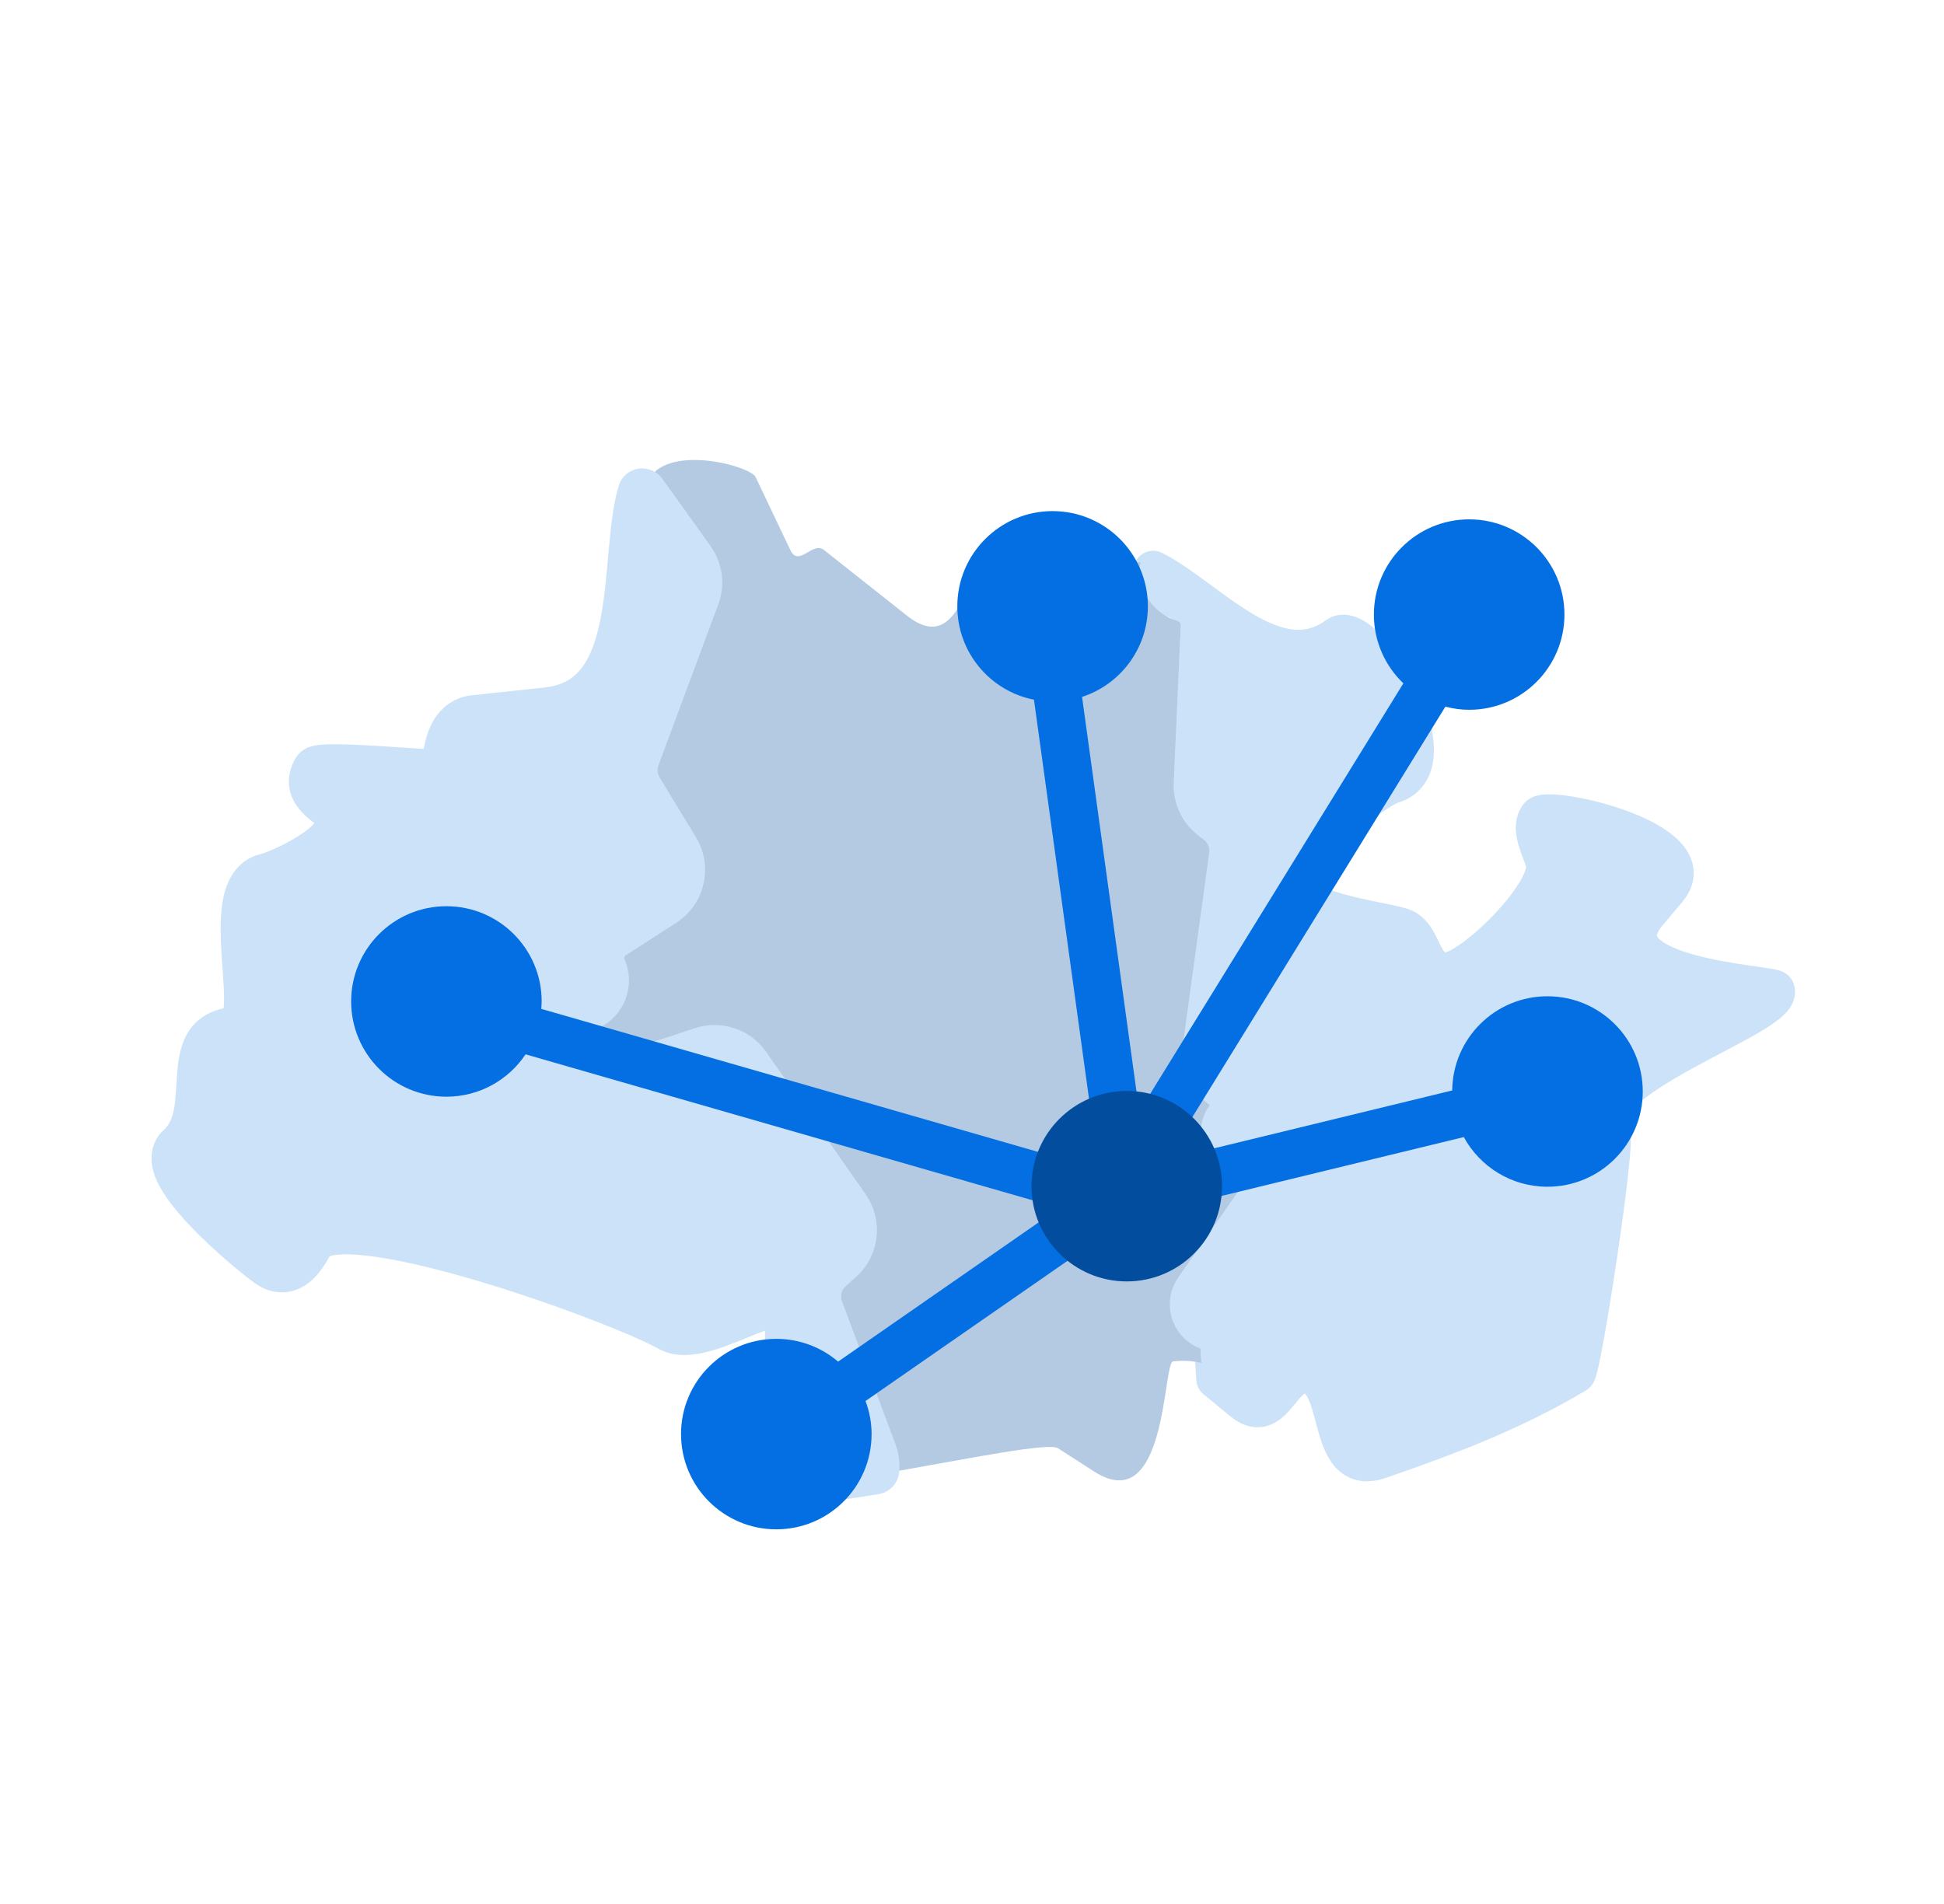 <svg width="49" height="48" viewBox="0 0 49 48" fill="none" xmlns="http://www.w3.org/2000/svg">
<path opacity="0.2" d="M28.799 13.962C28.947 13.868 29.135 13.859 29.292 13.938C29.676 14.132 30.072 14.419 30.443 14.692C30.828 14.975 31.197 15.251 31.568 15.472C31.94 15.693 32.274 15.832 32.576 15.869C32.859 15.902 33.131 15.849 33.414 15.641L33.523 15.574C33.781 15.445 34.049 15.499 34.233 15.579C34.441 15.669 34.633 15.825 34.796 15.989C35.128 16.323 35.457 16.806 35.703 17.309C35.947 17.806 36.139 18.382 36.143 18.899C36.144 19.161 36.097 19.442 35.95 19.691C35.797 19.951 35.556 20.138 35.247 20.232C35.245 20.233 35.231 20.238 35.203 20.251C35.173 20.266 35.133 20.287 35.086 20.315C34.991 20.371 34.874 20.448 34.741 20.541C34.476 20.728 34.166 20.97 33.871 21.221C33.575 21.473 33.305 21.726 33.116 21.933C33.047 22.01 32.994 22.074 32.957 22.125C32.983 22.153 33.025 22.19 33.089 22.231C33.255 22.337 33.501 22.435 33.803 22.523C34.098 22.609 34.415 22.677 34.709 22.737C34.985 22.794 35.275 22.85 35.464 22.908C35.75 22.996 35.933 23.182 36.053 23.356C36.16 23.512 36.245 23.703 36.295 23.804C36.359 23.934 36.393 23.983 36.416 24.004C36.422 24.01 36.421 24.008 36.417 24.006C36.417 24.006 36.423 24.007 36.444 24.007C36.454 24.004 36.486 23.995 36.545 23.965C36.63 23.922 36.739 23.854 36.865 23.762C37.117 23.578 37.406 23.322 37.673 23.04C37.941 22.756 38.172 22.463 38.318 22.212C38.392 22.087 38.434 21.986 38.455 21.913C38.465 21.878 38.467 21.857 38.468 21.848C38.45 21.794 38.425 21.73 38.387 21.63C38.349 21.532 38.303 21.409 38.268 21.28C38.205 21.05 38.129 20.637 38.391 20.284L38.44 20.225C38.562 20.101 38.712 20.064 38.767 20.052C38.856 20.032 38.95 20.027 39.031 20.026C39.199 20.024 39.401 20.044 39.611 20.078C40.036 20.145 40.562 20.276 41.05 20.459C41.521 20.635 42.026 20.886 42.345 21.223C42.51 21.398 42.66 21.632 42.687 21.922C42.711 22.188 42.627 22.432 42.477 22.643L42.408 22.731L41.912 23.325L41.911 23.324C41.778 23.483 41.766 23.568 41.765 23.586C41.764 23.589 41.76 23.607 41.804 23.655C41.93 23.791 42.242 23.943 42.723 24.075C43.175 24.199 43.679 24.281 44.089 24.34C44.286 24.369 44.474 24.394 44.605 24.416C44.671 24.426 44.739 24.438 44.797 24.452C44.824 24.458 44.867 24.47 44.912 24.489C44.934 24.498 44.973 24.516 45.016 24.545C45.05 24.569 45.141 24.637 45.196 24.764C45.2 24.772 45.204 24.781 45.207 24.79C45.287 25.006 45.23 25.204 45.161 25.332C45.096 25.453 45.003 25.55 44.924 25.622C44.762 25.767 44.539 25.911 44.309 26.045C43.857 26.309 43.191 26.641 42.635 26.948C42.04 27.276 41.524 27.597 41.215 27.898C41.06 28.049 40.998 28.157 40.98 28.216C40.971 28.245 40.968 28.26 40.998 28.302C41.075 28.411 41.091 28.526 41.095 28.548C41.102 28.594 41.104 28.64 41.105 28.676C41.108 28.751 41.105 28.841 41.1 28.935C41.089 29.126 41.065 29.378 41.032 29.666C40.967 30.242 40.866 30.989 40.756 31.728C40.646 32.467 40.527 33.204 40.426 33.763C40.376 34.042 40.328 34.282 40.289 34.458C40.27 34.544 40.25 34.624 40.23 34.688C40.221 34.718 40.209 34.758 40.192 34.797C40.184 34.816 40.169 34.847 40.148 34.881C40.134 34.903 40.08 34.989 39.975 35.052C38.344 36.028 36.676 36.654 34.937 37.256C34.717 37.332 34.492 37.365 34.273 37.33C34.046 37.292 33.86 37.187 33.715 37.047C33.451 36.792 33.326 36.421 33.246 36.15C33.149 35.821 33.105 35.593 33.019 35.366C32.976 35.253 32.939 35.194 32.916 35.163L32.89 35.133C32.883 35.13 32.9 35.121 32.873 35.14C32.803 35.191 32.737 35.275 32.597 35.446C32.492 35.572 32.3 35.809 32.025 35.918C31.869 35.981 31.693 36.002 31.508 35.961C31.331 35.922 31.172 35.834 31.032 35.722C30.895 35.613 30.77 35.507 30.657 35.413C30.543 35.318 30.444 35.235 30.348 35.161C30.235 35.073 30.165 34.942 30.155 34.799L30.124 34.33C30.178 34.338 30.23 34.35 30.28 34.364L30.256 33.995C29.535 33.722 29.258 32.843 29.7 32.206L31.454 29.687L31.459 29.675C31.459 29.672 31.46 29.668 31.458 29.663C31.456 29.657 31.452 29.653 31.45 29.651C31.45 29.651 31.444 29.647 31.438 29.646L31.29 29.613C31.272 29.575 31.239 29.544 31.193 29.534L30.877 29.462C30.844 29.455 30.813 29.443 30.782 29.433C30.262 29.106 30.105 28.378 30.494 27.867L30.292 27.687C29.924 27.36 29.743 26.87 29.81 26.383L30.48 21.493C30.495 21.371 30.445 21.247 30.348 21.17L30.195 21.055L30.194 21.053C29.788 20.738 29.562 20.244 29.585 19.732L29.762 15.769C29.764 15.718 29.731 15.671 29.682 15.656L29.68 15.655C29.628 15.639 29.579 15.62 29.531 15.599C29.506 15.576 29.477 15.556 29.442 15.545C29.422 15.539 29.403 15.532 29.384 15.525C28.979 15.287 28.733 14.855 28.721 14.399C28.719 14.322 28.731 14.245 28.756 14.175L28.617 14.165C28.657 14.084 28.719 14.013 28.799 13.962Z" fill="#036FE2"/>
<path opacity="0.3" d="M16.503 11.896C17.177 11.275 18.922 11.77 19.045 12.026L19.921 13.866C20.134 14.314 20.479 13.637 20.77 13.866L22.862 15.522C24.308 16.666 24.393 13.885 25.093 13.931L28.756 14.176C28.731 14.246 28.719 14.322 28.721 14.399C28.736 14.957 29.101 15.481 29.68 15.655L29.681 15.656C29.731 15.671 29.764 15.718 29.762 15.769L29.585 19.732C29.562 20.244 29.788 20.738 30.194 21.053L30.195 21.055L30.347 21.17C30.445 21.247 30.496 21.371 30.48 21.493L29.81 26.383C29.744 26.871 29.924 27.36 30.292 27.687L30.494 27.866C30.029 28.477 30.342 29.399 31.123 29.575L31.437 29.646C31.445 29.648 31.451 29.651 31.451 29.651C31.453 29.653 31.456 29.657 31.458 29.662C31.46 29.667 31.459 29.672 31.459 29.675L31.454 29.687L29.7 32.206C29.258 32.842 29.534 33.722 30.256 33.995L30.28 34.363C30.076 34.309 29.847 34.291 29.568 34.321C29.307 34.353 29.422 38.282 27.581 37.099L26.666 36.51C26.436 36.363 24.511 36.753 22.667 37.077C22.678 36.914 22.664 36.748 22.624 36.588L22.572 36.418L21.221 32.808C21.171 32.674 21.206 32.523 21.311 32.428L21.312 32.429L21.578 32.19C22.134 31.69 22.258 30.874 21.895 30.235L21.816 30.11L19.308 26.518C18.908 25.946 18.18 25.705 17.518 25.922L15.373 26.628C15.238 26.672 15.088 26.63 14.997 26.522L14.852 26.349L14.851 26.347C14.752 26.228 14.794 26.046 14.936 25.982L15.074 25.919L15.075 25.92C15.695 25.641 15.994 24.94 15.786 24.309L15.738 24.184C15.722 24.148 15.736 24.105 15.768 24.084L17.045 23.261L17.046 23.26C17.765 22.796 17.984 21.843 17.54 21.111L16.621 19.598C16.566 19.509 16.556 19.397 16.593 19.297L18.103 15.236C18.263 14.805 18.226 14.328 18.009 13.93L17.906 13.764L16.687 12.065C16.637 11.996 16.574 11.938 16.503 11.896Z" fill="#024D9E"/>
<path opacity="0.2" d="M16.081 11.817C16.313 11.778 16.549 11.875 16.686 12.066L17.905 13.765L18.008 13.931C18.225 14.329 18.262 14.805 18.102 15.236L16.592 19.298C16.555 19.398 16.565 19.509 16.619 19.599L17.538 21.112C17.983 21.843 17.764 22.796 17.045 23.261L17.044 23.262L15.767 24.085C15.734 24.106 15.721 24.148 15.737 24.185L15.785 24.31C15.993 24.941 15.694 25.642 15.074 25.921L15.073 25.919L14.934 25.983C14.792 26.047 14.75 26.229 14.85 26.348L14.851 26.349L14.996 26.523C15.087 26.63 15.236 26.673 15.372 26.629L17.517 25.923C18.179 25.705 18.907 25.947 19.307 26.519L21.814 30.111L21.894 30.236C22.256 30.875 22.133 31.69 21.577 32.191L21.311 32.43L21.31 32.428C21.205 32.523 21.169 32.675 21.22 32.809L22.571 36.419L22.623 36.589C22.666 36.76 22.68 36.937 22.665 37.111C22.64 37.391 22.429 37.619 22.152 37.666C21.434 37.785 20.738 37.887 20.195 37.923C19.927 37.941 19.667 37.946 19.449 37.921C19.341 37.908 19.215 37.886 19.096 37.84C18.984 37.797 18.807 37.707 18.686 37.517L18.685 37.516C18.418 37.094 18.477 36.659 18.603 36.332C18.72 36.031 18.924 35.741 19.073 35.528C19.243 35.283 19.364 35.108 19.431 34.952C19.461 34.881 19.469 34.836 19.471 34.813C19.471 34.798 19.47 34.792 19.467 34.787C19.255 34.337 19.282 33.84 19.284 33.587C19.284 33.574 19.283 33.56 19.283 33.547C19.112 33.608 18.909 33.693 18.66 33.793C18.378 33.907 18.039 34.036 17.716 34.106C17.413 34.172 16.981 34.217 16.599 34.003C15.998 33.665 13.935 32.845 11.919 32.255C10.917 31.962 9.962 31.737 9.236 31.655C8.87 31.614 8.597 31.613 8.419 31.642C8.365 31.651 8.33 31.664 8.31 31.671C8.203 31.865 8.028 32.153 7.771 32.348C7.613 32.468 7.396 32.574 7.13 32.58C6.862 32.587 6.619 32.491 6.411 32.34C6.129 32.136 5.382 31.529 4.778 30.89C4.481 30.576 4.181 30.215 4.001 29.866C3.912 29.693 3.828 29.475 3.819 29.238C3.81 28.975 3.897 28.693 4.134 28.481C4.251 28.376 4.329 28.226 4.378 27.993C4.431 27.74 4.436 27.48 4.459 27.136C4.479 26.842 4.513 26.428 4.707 26.081C4.903 25.729 5.221 25.508 5.633 25.422C5.635 25.405 5.64 25.386 5.642 25.365C5.661 25.076 5.627 24.681 5.593 24.188C5.563 23.737 5.534 23.199 5.607 22.748C5.676 22.32 5.891 21.695 6.573 21.531L6.724 21.479C6.801 21.45 6.902 21.407 7.018 21.352C7.243 21.246 7.486 21.111 7.681 20.968C7.777 20.896 7.853 20.829 7.906 20.771C7.912 20.765 7.916 20.758 7.921 20.752C7.792 20.651 7.577 20.477 7.441 20.257C7.352 20.112 7.283 19.929 7.281 19.714C7.279 19.501 7.343 19.303 7.441 19.128L7.512 19.026C7.587 18.938 7.67 18.891 7.71 18.87C7.773 18.838 7.831 18.82 7.868 18.81C7.941 18.791 8.015 18.782 8.07 18.776C8.185 18.766 8.326 18.762 8.47 18.763C8.763 18.765 9.141 18.784 9.513 18.805C9.886 18.827 10.27 18.853 10.573 18.873C10.61 18.875 10.647 18.877 10.681 18.879C10.691 18.827 10.7 18.773 10.713 18.721C10.759 18.52 10.845 18.253 11.023 18.019C11.219 17.764 11.51 17.569 11.9 17.527L13.731 17.331C14.186 17.282 14.465 17.096 14.665 16.834C14.883 16.546 15.033 16.131 15.137 15.6C15.24 15.072 15.286 14.497 15.339 13.908C15.39 13.345 15.449 12.742 15.593 12.251L15.623 12.169C15.707 11.985 15.878 11.851 16.081 11.817Z" fill="#036FE2"/>
<path d="M26.531 12.885C27.858 12.885 28.933 13.96 28.933 15.286C28.933 16.353 28.236 17.256 27.274 17.569L28.716 28.023L35.373 17.227C34.916 16.79 34.63 16.175 34.63 15.493C34.631 14.167 35.706 13.093 37.032 13.093C38.358 13.093 39.433 14.167 39.433 15.493C39.433 16.819 38.358 17.894 37.032 17.894C36.825 17.894 36.624 17.865 36.432 17.815L29.387 29.245L36.604 27.491C36.617 26.177 37.687 25.116 39.005 25.116C40.331 25.116 41.406 26.19 41.407 27.516C41.407 28.843 40.331 29.918 39.005 29.918C38.095 29.918 37.303 29.412 36.896 28.666L28.587 30.685L28.573 30.628L28.503 30.678L28.398 30.849L28.323 30.803L21.816 35.32C21.913 35.58 21.969 35.86 21.969 36.153C21.969 37.48 20.894 38.555 19.567 38.555C18.241 38.555 17.166 37.48 17.166 36.153C17.166 34.827 18.241 33.753 19.567 33.753C20.162 33.753 20.705 33.969 21.125 34.327L26.702 30.454L13.248 26.58C12.817 27.224 12.085 27.648 11.252 27.648C9.926 27.648 8.851 26.572 8.851 25.246C8.851 23.92 9.926 22.846 11.252 22.846C12.578 22.846 13.653 23.92 13.653 25.246C13.653 25.309 13.647 25.372 13.643 25.434L27.695 29.48L26.062 17.64C24.961 17.422 24.13 16.452 24.13 15.286C24.13 13.96 25.205 12.885 26.531 12.885Z" fill="#036FE2"/>
<circle cx="28.401" cy="29.904" r="2.401" fill="#024D9E"/>
</svg>
